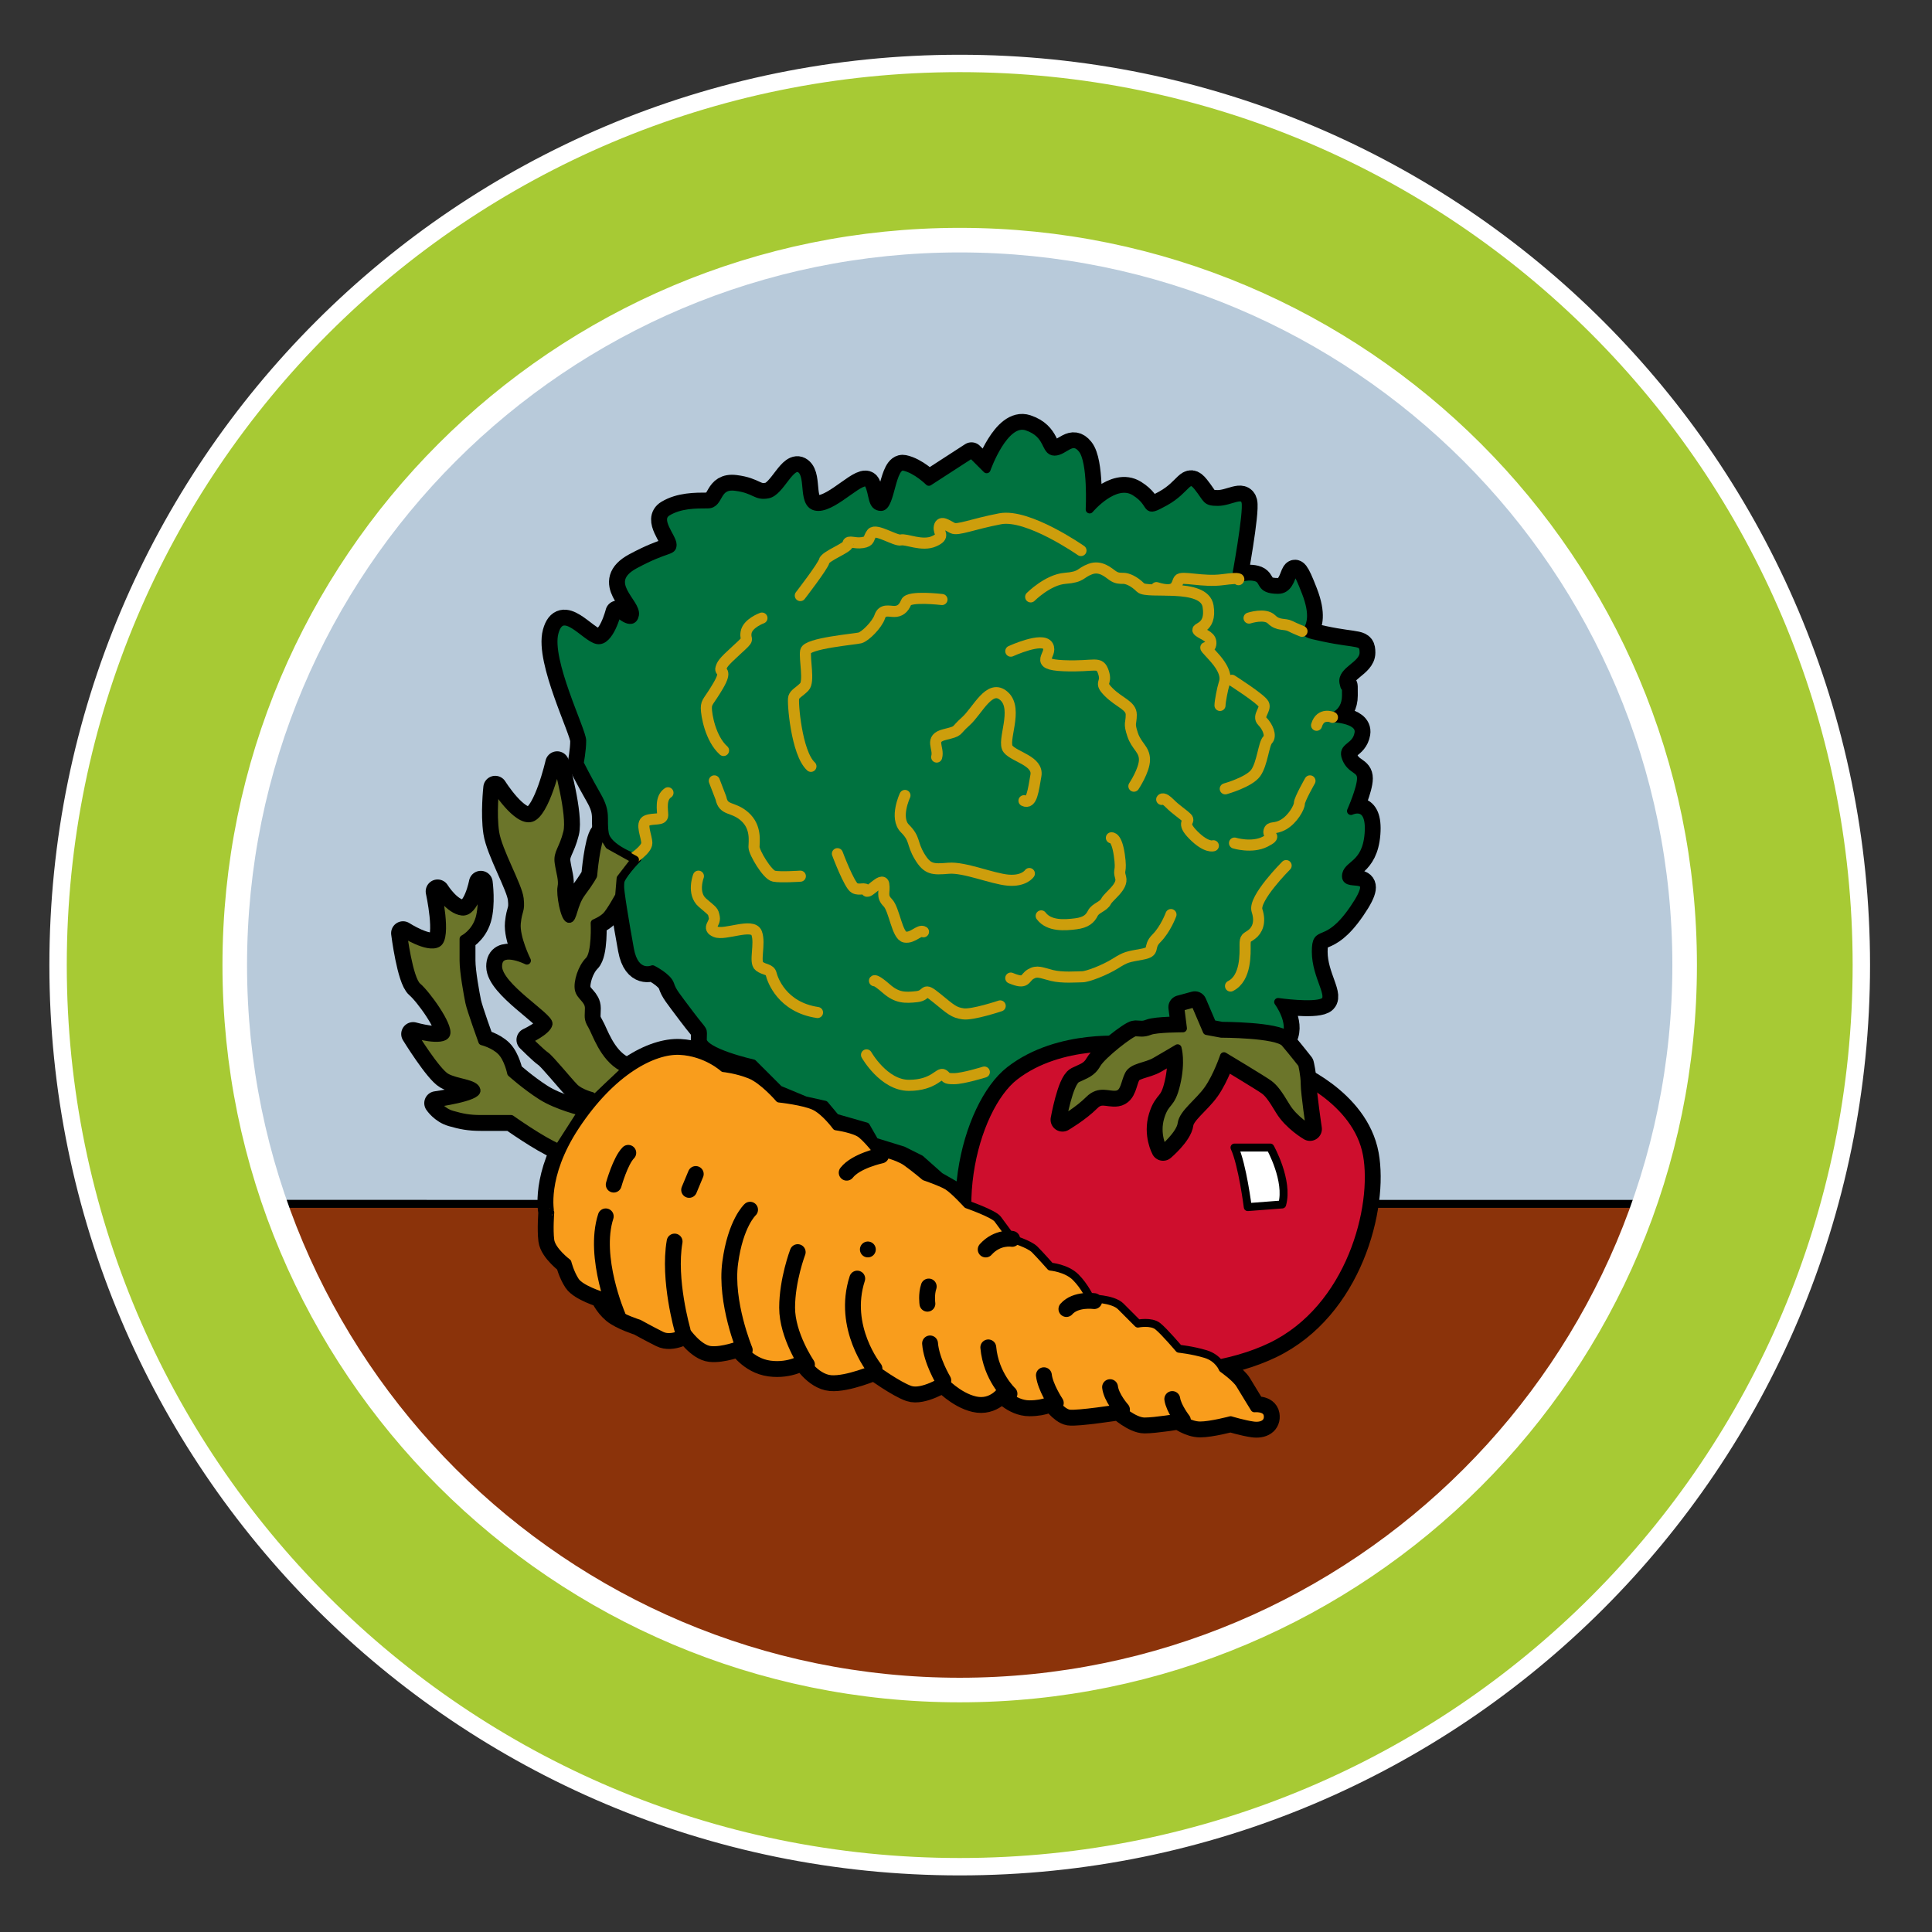 <svg xmlns="http://www.w3.org/2000/svg" xmlns:xlink="http://www.w3.org/1999/xlink" version="1.1" id="circle" x="0px" y="0px" viewBox="0 0 71.75 71.75" style="enable-background:new 0 0 71.75 71.75;" xml:space="preserve">
<rect x="0" y="0" width="71.75" height="71.75" fill="#333333" stroke="none"/>
<ellipse transform="matrix(0.999 -0.037 0.037 0.999 -1.318 1.36)" style="fill:#B8CADA;" cx="35.631" cy="35.863" rx="30.67" ry="30.67"/>
<path style="fill:#8B330A;stroke:#000000;stroke-width:0.295;stroke-linecap:round;stroke-linejoin:round;" d="M9.183,44.708  c3.705,11.06,14.151,19.03,26.459,19.03c12.307,0,22.752-7.969,26.457-19.029L9.183,44.708z"/>
<path style="fill:#FFFFFF;stroke:#000000;stroke-width:0.884;stroke-linecap:round;stroke-linejoin:round;" d="M21.977,40.703  c0,0-0.428-0.107-0.642-0.321c-0.214-0.214-0.909-1.07-1.07-1.177c-0.161-0.107-0.642-0.588-0.642-0.588s0.696-0.321,0.749-0.588  c0.054-0.268-1.873-1.393-1.873-2.141c0-0.749,1.07-0.213,1.07-0.213s-0.428-0.856-0.375-1.392c0.054-0.535,0.16-0.428,0.107-0.91  c-0.053-0.482-0.803-1.766-0.91-2.461c-0.107-0.695,0-1.658,0-1.658s0.803,1.284,1.337,1.123c0.536-0.16,0.964-2.033,0.964-2.033  s0.534,1.926,0.374,2.568c-0.16,0.642-0.374,0.75-0.32,1.124c0.054,0.374,0.161,0.642,0.107,0.909  c-0.053,0.268,0.107,1.124,0.267,1.177c0.161,0.054,0.161-0.535,0.482-0.963c0.321-0.428,0.428-0.642,0.428-0.642  s0.107-1.285,0.321-1.552l0.268,0.428l0.963,0.535l-0.535,0.695l-0.054,0.642c0,0-0.321,0.589-0.481,0.75  c-0.161,0.161-0.428,0.268-0.428,0.268s0.054,1.125-0.214,1.392c-0.267,0.267-0.428,0.802-0.375,1.07  c0.054,0.268,0.375,0.374,0.375,0.696c0,0.321-0.053,0.375,0.107,0.642c0.161,0.267,0.428,1.176,1.124,1.552"/>
<path style="fill:#FFFFFF;stroke:#000000;stroke-width:0.884;stroke-linecap:round;stroke-linejoin:round;" d="M21.603,41.292  c0,0-0.909-0.214-1.498-0.589c-0.589-0.375-1.124-0.857-1.124-0.857s-0.107-0.536-0.375-0.803c-0.267-0.267-0.696-0.372-0.696-0.372  s-0.427-1.179-0.481-1.446c-0.054-0.268-0.214-1.123-0.214-1.551s0-0.803,0-0.803s0.427-0.214,0.588-0.75  c0.161-0.535,0.053-1.338,0.053-1.338s-0.213,1.124-0.695,1.07c-0.481-0.053-0.91-0.749-0.91-0.749s0.375,1.712,0,1.927  c-0.374,0.214-1.284-0.375-1.284-0.375s0.214,1.712,0.535,1.979c0.321,0.268,1.178,1.445,1.07,1.766c-0.107,0.321-1.23,0-1.23,0  s0.856,1.392,1.23,1.605c0.375,0.214,1.07,0.214,1.124,0.481c0.054,0.267-1.498,0.481-1.498,0.481s0.214,0.322,0.589,0.428  c0.375,0.108,0.642,0.161,1.069,0.161c0.428,0,1.124,0,1.124,0s1.125,0.803,1.766,1.07L21.603,41.292z"/>
<path style="fill:#FFFFFF;stroke:#000000;stroke-width:0.884;stroke-linecap:round;stroke-linejoin:round;" d="M26.751,39.545  c0,0-0.653-0.467-0.653-0.934c0-0.466,0.093-0.188-0.467-0.933c-0.559-0.747-0.652-0.84-0.746-1.12  c-0.094-0.279-0.653-0.56-0.653-0.56s-0.653,0.281-0.84-0.746c-0.186-1.026-0.373-2.146-0.373-2.426c0-0.28,0.653-0.934,0.653-0.934  s-1.12-0.373-1.213-0.933c-0.093-0.56,0.094-0.747-0.28-1.4c-0.373-0.653-0.653-1.213-0.653-1.213s0.093-0.466,0.093-0.84  c0-0.374-1.307-2.986-1.027-4.012c0.28-1.027,1.12,0.186,1.586,0.28c0.467,0.093,0.747-1.027,0.747-1.027s0.559,0.561,0.653,0.094  c0.093-0.467-1.213-1.213,0-1.867c1.213-0.653,1.399-0.467,1.399-0.746c0-0.28-0.653-0.934-0.187-1.213  c0.467-0.28,1.026-0.28,1.493-0.28c0.467,0,0.28-0.748,1.026-0.653c0.747,0.094,0.747,0.373,1.213,0.28  c0.467-0.093,0.84-1.213,1.213-0.933c0.374,0.28,0,1.4,0.653,1.4c0.653,0,1.679-1.213,1.866-0.84c0.187,0.373,0.093,0.84,0.466,0.84  c0.374,0,0.375-1.587,0.84-1.493s0.933,0.56,0.933,0.56l1.586-1.027l0.56,0.56c0,0,0.654-1.866,1.493-1.586  c0.839,0.28,0.654,0.933,1.027,0.933c0.373,0,0.651-0.56,1.025-0.093c0.374,0.466,0.281,2.239,0.281,2.239s0.933-1.12,1.679-0.653  c0.747,0.466,0.28,0.839,1.12,0.373c0.84-0.466,0.84-1.027,1.213-0.56c0.373,0.466,0.281,0.56,0.747,0.56  c0.466,0,0.934-0.374,1.027,0c0.093,0.373-0.374,2.893-0.374,2.893s0.374-0.187,0.747-0.094c0.373,0.094,0.095,0.467,0.84,0.467  c0.746,0,0.375-1.587,1.026,0.093c0.653,1.68-0.653,1.399,0.653,1.68c1.306,0.28,1.493,0.094,1.493,0.56  c0,0.467-0.839,0.653-0.746,1.12c0.093,0.466,0.093-0.28,0.093,0.466c0,0.747-0.654,0.84-0.654,0.84s1.213,0,1.12,0.56  c-0.093,0.56-0.652,0.467-0.466,0.934c0.186,0.467,0.559,0.373,0.559,0.747c0,0.373-0.373,1.213-0.373,1.213s0.748-0.373,0.654,0.84  c-0.094,1.213-0.84,1.119-0.84,1.587c0,0.466,1.306-0.28,0.279,1.213c-1.026,1.493-1.399,0.653-1.399,1.586  c0,0.934,0.653,1.679,0.28,1.866c-0.373,0.188-1.679,0-1.679,0s0.56,0.748,0.28,1.307"/>
<path style="fill:#FFFFFF;stroke:#000000;stroke-width:0.884;stroke-linecap:round;stroke-linejoin:round;" d="M21.366,41.831  c1.352-2.053,2.9-2.852,3.883-2.803c0.983,0.05,1.622,0.639,1.622,0.639s0.492,0.048,0.984,0.246  c0.491,0.196,1.081,0.884,1.081,0.884s0.934,0.099,1.328,0.294c0.393,0.198,0.787,0.739,0.787,0.739s0.688,0.096,0.934,0.294  c0.246,0.196,0.59,0.639,0.59,0.639s0.737,0.147,1.082,0.393c0.344,0.246,0.688,0.541,0.688,0.541s0.589,0.198,0.835,0.345  c0.247,0.148,0.738,0.688,0.738,0.688s0.983,0.344,1.131,0.541c0.148,0.195,0.541,0.736,0.541,0.736s0.639,0.195,0.835,0.394  c0.197,0.196,0.589,0.639,0.589,0.639s0.59,0.049,0.935,0.393c0.344,0.345,0.541,0.787,0.541,0.787s0.836,0,1.13,0.295  c0.295,0.294,0.639,0.64,0.639,0.64s0.492-0.099,0.738,0.098c0.246,0.197,0.787,0.836,0.787,0.836s0.492,0.049,0.983,0.196  c0.491,0.147,0.639,0.541,0.639,0.541s0.491,0.344,0.639,0.589c0.147,0.247,0.541,0.886,0.541,0.886s0.442-0.049,0.492,0.245  c0.049,0.295-0.197,0.442-0.541,0.393c-0.344-0.048-0.835-0.196-0.835-0.196s-0.737,0.196-1.13,0.196  c-0.394,0-0.786-0.295-0.786-0.295s-0.885,0.147-1.279,0.147c-0.393,0-0.934-0.49-0.934-0.49s-1.573,0.244-1.868,0.196  c-0.295-0.048-0.639-0.541-0.639-0.541s-0.246,0.197-0.836,0.197c-0.59,0-1.032-0.54-1.032-0.54s-0.345,0.54-0.983,0.392  c-0.639-0.147-1.18-0.738-1.18-0.738s-0.787,0.493-1.229,0.346c-0.442-0.148-1.327-0.788-1.327-0.788s-1.032,0.442-1.622,0.394  c-0.59-0.049-1.033-0.787-1.033-0.787s-0.492,0.345-1.229,0.246c-0.737-0.099-1.13-0.738-1.13-0.738s-0.639,0.247-1.082,0.197  c-0.442-0.049-0.885-0.689-0.885-0.689s-0.541,0.344-0.934,0.147c-0.394-0.197-0.836-0.442-0.836-0.442s-0.639-0.198-0.934-0.443  c-0.295-0.246-0.442-0.591-0.442-0.591s-0.786-0.244-0.983-0.54c-0.197-0.296-0.295-0.688-0.295-0.688s-0.589-0.443-0.639-0.836  c-0.05-0.393,0-1.031,0-1.031S20.137,43.698,21.366,41.831z"/>
<path style="fill:#00723F;stroke:#000000;stroke-width:0.295;stroke-linecap:round;stroke-linejoin:round;" d="M47.747,38.518  c0.28-0.559-0.28-1.307-0.28-1.307s1.306,0.188,1.679,0c0.373-0.187-0.28-0.932-0.28-1.866c0-0.934,0.373-0.093,1.399-1.586  c1.027-1.493-0.279-0.746-0.279-1.213c0-0.467,0.746-0.373,0.84-1.587c0.095-1.213-0.654-0.84-0.654-0.84s0.373-0.839,0.373-1.213  c0-0.374-0.373-0.28-0.559-0.747c-0.187-0.467,0.373-0.373,0.466-0.934c0.093-0.56-1.12-0.56-1.12-0.56s0.654-0.093,0.654-0.84  c0-0.746,0,0-0.093-0.466c-0.093-0.467,0.746-0.653,0.746-1.12c0-0.466-0.187-0.28-1.493-0.56c-1.306-0.28,0,0-0.653-1.68  c-0.652-1.68-0.28-0.093-1.026-0.093c-0.746,0-0.467-0.374-0.84-0.467c-0.373-0.093-0.747,0.094-0.747,0.094s0.467-2.52,0.374-2.893  c-0.093-0.374-0.561,0-1.027,0c-0.466,0-0.374-0.094-0.747-0.56c-0.373-0.467-0.373,0.094-1.213,0.56  c-0.84,0.466-0.373,0.093-1.12-0.373c-0.746-0.467-1.679,0.653-1.679,0.653s0.093-1.773-0.281-2.239  c-0.374-0.467-0.653,0.093-1.025,0.093c-0.373,0-0.188-0.653-1.027-0.933c-0.839-0.28-1.493,1.586-1.493,1.586l-0.56-0.56  l-1.586,1.027c0,0-0.467-0.467-0.933-0.56s-0.467,1.493-0.84,1.493c-0.373,0-0.279-0.467-0.466-0.84  c-0.187-0.373-1.213,0.84-1.866,0.84c-0.653,0-0.28-1.12-0.653-1.4c-0.373-0.28-0.746,0.84-1.213,0.933  c-0.466,0.093-0.466-0.186-1.213-0.28c-0.746-0.094-0.559,0.653-1.026,0.653c-0.467,0-1.026,0-1.493,0.28  c-0.467,0.28,0.187,0.934,0.187,1.213c0,0.279-0.187,0.093-1.399,0.746c-1.213,0.653,0.093,1.4,0,1.867  c-0.094,0.467-0.653-0.094-0.653-0.094s-0.28,1.12-0.747,1.027c-0.466-0.094-1.306-1.307-1.586-0.28  c-0.28,1.026,1.027,3.639,1.027,4.012c0,0.374-0.093,0.84-0.093,0.84s0.279,0.56,0.653,1.213c0.374,0.653,0.187,0.84,0.28,1.4  c0.093,0.56,1.213,0.933,1.213,0.933s-0.653,0.653-0.653,0.934c0,0.28,0.187,1.399,0.373,2.426c0.187,1.027,0.84,0.746,0.84,0.746  s0.56,0.281,0.653,0.56c0.094,0.28,0.187,0.374,0.746,1.12c0.56,0.746,0.467,0.467,0.467,0.933c0,0.466,1.865,0.883,1.865,0.883  l0.969,0.969l0.968,0.403l0.727,0.162l0.404,0.484l1.13,0.323l0.323,0.565l1.049,0.323l0.646,0.323l0.727,0.646l0.565,0.323  l0.323,0.323l5.488,0.08l4.036-2.502l1.614-2.421L47.747,38.518z"/>
<path style="fill:none;stroke:#CD9E0C;stroke-width:0.412;stroke-linecap:round;stroke-linejoin:round;" d="M45.995,21.528  c0,0,0.148-0.098-0.59,0c-0.738,0.099-1.523-0.147-1.622,0c-0.099,0.147-0.051,0.54-0.836,0.295"/>
<path style="fill:none;stroke:#CD9E0C;stroke-width:0.412;stroke-linecap:round;stroke-linejoin:round;" d="M46.387,22.954  c0,0,0.589-0.196,0.835,0.049c0.247,0.246,0.492,0.147,0.688,0.246s0.443,0.196,0.443,0.196"/>
<path style="fill:none;stroke:#CD9E0C;stroke-width:0.412;stroke-linecap:round;stroke-linejoin:round;" d="M49.484,26.64  c0,0-0.442-0.196-0.589,0.295"/>
<path style="fill:none;stroke:#CD9E0C;stroke-width:0.412;stroke-linecap:round;stroke-linejoin:round;" d="M38.277,22.167  c0,0,0.639-0.64,1.277-0.689c0.639-0.049,0.542-0.197,0.935-0.344c0.393-0.148,0.688,0.147,0.836,0.246  c0.147,0.098,0.246,0.098,0.394,0.098c0.147,0,0.394,0.099,0.639,0.344c0.245,0.246,2.359-0.197,2.507,0.689  c0.147,0.885-0.541,0.786-0.344,0.934c0.197,0.148,0.493,0.197,0.443,0.492c-0.049,0.295-0.443-0.148,0.098,0.442  c0.541,0.59,0.443,0.884,0.393,1.032c-0.049,0.148-0.147,0.639-0.147,0.787"/>
<path style="fill:none;stroke:#CD9E0C;stroke-width:0.412;stroke-linecap:round;stroke-linejoin:round;" d="M40.145,20.446  c0,0-1.967-1.376-3-1.18c-1.032,0.197-1.572,0.442-1.77,0.344c-0.197-0.098-0.441-0.294-0.491-0.049  c-0.049,0.246,0.246,0.344-0.197,0.541c-0.442,0.197-1.032-0.098-1.229-0.049c-0.197,0.049-0.935-0.443-1.082-0.246  c-0.147,0.197-0.049,0.295-0.344,0.344c-0.295,0.049-0.541-0.099-0.541,0.049c0,0.148-0.836,0.443-0.884,0.64  c-0.05,0.197-0.885,1.278-0.885,1.278"/>
<path style="fill:none;stroke:#CD9E0C;stroke-width:0.412;stroke-linecap:round;stroke-linejoin:round;" d="M37.539,24.183  c0,0,1.18-0.541,1.376-0.197s-0.591,0.688,0.589,0.737c1.181,0.049,1.328-0.196,1.476,0.246c0.147,0.442-0.195,0.344,0.197,0.737  c0.393,0.393,0.835,0.491,0.835,0.836c0,0.344-0.098,0.295,0.05,0.738c0.147,0.442,0.441,0.541,0.441,0.934  c0,0.393-0.393,0.983-0.393,0.983"/>
<path style="fill:none;stroke:#CD9E0C;stroke-width:0.412;stroke-linecap:round;stroke-linejoin:round;" d="M34.983,22.265  c0,0-1.229-0.147-1.328,0.098c-0.099,0.246-0.246,0.345-0.443,0.345c-0.196,0-0.442-0.098-0.54,0.196  c-0.099,0.295-0.541,0.738-0.738,0.787c-0.196,0.049-1.966,0.197-2.015,0.492c-0.049,0.294,0.146,1.13-0.049,1.327  c-0.196,0.197-0.344,0.246-0.393,0.394c-0.049,0.147,0.099,2.064,0.639,2.556"/>
<path style="fill:none;stroke:#CD9E0C;stroke-width:0.412;stroke-linecap:round;stroke-linejoin:round;" d="M45.749,25.264  c0,0,1.081,0.688,1.18,0.885c0.099,0.197-0.246,0.442-0.049,0.639c0.197,0.197,0.344,0.54,0.197,0.688  c-0.147,0.148-0.196,0.885-0.442,1.229c-0.247,0.344-1.131,0.59-1.131,0.59"/>
<path style="fill:none;stroke:#CD9E0C;stroke-width:0.412;stroke-linecap:round;stroke-linejoin:round;" d="M48.649,29  c0,0-0.393,0.688-0.393,0.835c0,0.147-0.245,0.59-0.589,0.787c-0.344,0.196-0.491,0.049-0.541,0.246  c-0.049,0.196,0.344,0.147-0.147,0.393c-0.492,0.246-1.132,0.049-1.132,0.049"/>
<path style="fill:none;stroke:#CD9E0C;stroke-width:0.412;stroke-linecap:round;stroke-linejoin:round;" d="M28.297,22.954  c0,0-0.54,0.196-0.59,0.541c-0.049,0.344,0.197,0.147-0.344,0.639c-0.541,0.492-0.541,0.54-0.59,0.688  c-0.049,0.148,0.246,0.05-0.099,0.64c-0.344,0.589-0.442,0.589-0.442,0.836c0,0.246,0.147,1.13,0.639,1.573"/>
<path style="fill:none;stroke:#CD9E0C;stroke-width:0.412;stroke-linecap:round;stroke-linejoin:round;" d="M34.786,28.115  c0.099-0.344-0.294-0.688,0.295-0.835c0.59-0.148,0.343-0.099,0.786-0.492c0.442-0.393,0.884-1.426,1.425-0.934  c0.541,0.492-0.097,1.671,0.148,1.966c0.245,0.295,1.129,0.443,1.031,0.983c-0.098,0.541-0.147,1.081-0.442,0.934"/>
<path style="fill:none;stroke:#CD9E0C;stroke-width:0.412;stroke-linecap:round;stroke-linejoin:round;" d="M43.143,29.688  c0,0,0.051-0.099,0.296,0.148c0.245,0.246,0.491,0.393,0.639,0.54c0.148,0.148-0.247,0.148,0.245,0.64  c0.491,0.491,0.738,0.393,0.738,0.393"/>
<path style="fill:none;stroke:#CD9E0C;stroke-width:0.412;stroke-linecap:round;stroke-linejoin:round;" d="M47.764,32.146  c0,0-1.228,1.229-1.081,1.671c0.147,0.442,0,0.738-0.197,0.885C46.29,34.85,46.24,34.8,46.24,35.095c0,0.295,0.048,1.23-0.541,1.524  "/>
<path style="fill:none;stroke:#CD9E0C;stroke-width:0.412;stroke-linecap:round;stroke-linejoin:round;" d="M31.1,31.704  c0,0,0.443,1.18,0.639,1.278c0.196,0.099,0.393-0.049,0.442,0.099c0.05,0.147,0.59-0.54,0.64-0.246  c0.049,0.295-0.099,0.442,0.147,0.688c0.246,0.246,0.345,1.229,0.64,1.278c0.295,0.049,0.541-0.295,0.688-0.197"/>
<path style="fill:none;stroke:#CD9E0C;stroke-width:0.412;stroke-linecap:round;stroke-linejoin:round;" d="M25.938,32.539  c0,0-0.246,0.64,0.147,0.983c0.394,0.344,0.393,0.295,0.442,0.541c0.049,0.246-0.295,0.394,0.049,0.541  c0.344,0.147,1.376-0.344,1.524,0.049c0.147,0.393-0.099,1.081,0.098,1.229c0.197,0.148,0.394,0.099,0.443,0.295  c0.049,0.196,0.393,1.229,1.72,1.425"/>
<path style="fill:none;stroke:#CD9E0C;stroke-width:0.412;stroke-linecap:round;stroke-linejoin:round;" d="M29.723,32.539  c0,0-0.737,0.05-0.983,0c-0.246-0.049-0.738-0.884-0.738-1.081c0-0.197,0.099-0.738-0.344-1.131  c-0.442-0.393-0.787-0.197-0.884-0.688L26.528,29"/>
<path style="fill:none;stroke:#CD9E0C;stroke-width:0.412;stroke-linecap:round;stroke-linejoin:round;" d="M23.48,31.9  c0,0,0.541-0.344,0.541-0.59s-0.246-0.738,0-0.836c0.246-0.099,0.59,0,0.59-0.196s-0.099-0.64,0.196-0.836"/>
<path style="fill:none;stroke:#CD9E0C;stroke-width:0.412;stroke-linecap:round;stroke-linejoin:round;" d="M41.275,31.114  c0,0,0.195-0.049,0.294,0.639c0.099,0.689-0.05,0.492,0.049,0.836c0.099,0.344-0.443,0.688-0.541,0.884  c-0.098,0.197-0.393,0.246-0.491,0.442c-0.098,0.197-0.245,0.345-0.639,0.394c-0.394,0.049-0.984,0.098-1.279-0.295"/>
<path style="fill:none;stroke:#CD9E0C;stroke-width:0.412;stroke-linecap:round;stroke-linejoin:round;" d="M38.228,32.441  c0,0-0.195,0.296-0.786,0.246c-0.59-0.049-1.623-0.491-2.212-0.442c-0.59,0.049-0.788,0.049-1.082-0.442  c-0.294-0.492-0.146-0.639-0.54-1.033c-0.394-0.394,0-1.229,0-1.229"/>
<path style="fill:none;stroke:#CD9E0C;stroke-width:0.412;stroke-linecap:round;stroke-linejoin:round;" d="M43.487,33.965  c0,0-0.197,0.541-0.541,0.884c-0.344,0.344,0.001,0.492-0.54,0.59c-0.541,0.099-0.591,0.098-0.984,0.344  c-0.393,0.247-1.033,0.492-1.229,0.492c-0.196,0-0.737,0.049-1.13-0.049c-0.394-0.098-0.541-0.196-0.787-0.049  c-0.246,0.147-0.147,0.393-0.738,0.147"/>
<path style="fill:none;stroke:#CD9E0C;stroke-width:0.412;stroke-linecap:round;stroke-linejoin:round;" d="M32.476,36.423  c0,0,0.049-0.049,0.442,0.295c0.393,0.344,0.689,0.344,1.131,0.295c0.442-0.049,0.196-0.394,0.737,0.049  c0.541,0.442,0.64,0.541,0.984,0.59c0.344,0.05,1.375-0.295,1.375-0.295"/>
<path style="fill:none;stroke:#CD9E0C;stroke-width:0.412;stroke-linecap:round;stroke-linejoin:round;" d="M32.181,39.176  c0,0,0.64,1.131,1.573,1.131c0.934,0,1.131-0.493,1.278-0.394c0.147,0.098,0.049,0.147,0.394,0.147c0.344,0,1.13-0.246,1.13-0.246"/>
<path style="fill:#CE0E2D;stroke:#000000;stroke-width:0.589;stroke-linecap:round;stroke-linejoin:round;" d="M47.96,39.715  c0,0,2.556,0.984,2.95,3.146c0.359,1.973-0.613,5.815-3.638,7.276c-2.95,1.425-8.406,1.229-10.421-1.671  c-2.016-2.9-0.858-7.361,0.738-8.603c1.769-1.377,4.325-1.082,4.325-1.082L47.96,39.715z"/>
<path style="fill:#FFFFFF;stroke:#000000;stroke-width:0.884;stroke-linecap:round;stroke-linejoin:round;" d="M45.355,38.39  c0,0,2.066,0,2.361,0.343c0.294,0.345,0.639,0.787,0.639,0.787s0.098,0.394,0.098,0.736c0,0.345,0.197,1.672,0.197,1.672  s-0.591-0.344-0.885-0.837c-0.294-0.49-0.442-0.688-0.639-0.835c-0.197-0.147-1.671-1.031-1.671-1.031s-0.246,0.737-0.59,1.229  c-0.344,0.49-0.934,0.884-0.983,1.277c-0.05,0.394-0.688,0.935-0.688,0.935s-0.294-0.541-0.098-1.181  c0.196-0.639,0.393-0.394,0.589-1.229c0.197-0.835,0.049-1.326,0.049-1.326s-0.492,0.295-0.835,0.49  c-0.344,0.198-0.837,0.197-0.984,0.493c-0.147,0.295-0.147,0.688-0.442,0.736c-0.294,0.05-0.639-0.197-1.032,0.197  c-0.394,0.394-0.983,0.737-0.983,0.737s0.247-1.376,0.541-1.524c0.294-0.147,0.54-0.196,0.737-0.541  c0.197-0.344,1.278-1.18,1.426-1.18c0.147,0,0.296,0.049,0.541-0.049c0.245-0.099,1.229-0.099,1.229-0.099l-0.099-0.786l0.541-0.147  l0.442,1.033L45.355,38.39z"/>
<path style="fill:#6B752A;stroke:#000000;stroke-width:0.295;stroke-linecap:round;stroke-linejoin:round;" d="M45.355,38.39  c0,0,2.066,0,2.361,0.343c0.294,0.345,0.639,0.787,0.639,0.787s0.098,0.394,0.098,0.736c0,0.345,0.197,1.672,0.197,1.672  s-0.591-0.344-0.885-0.837c-0.294-0.49-0.442-0.688-0.639-0.835c-0.197-0.147-1.671-1.031-1.671-1.031s-0.246,0.737-0.59,1.229  c-0.344,0.49-0.934,0.884-0.983,1.277c-0.05,0.394-0.688,0.935-0.688,0.935s-0.294-0.541-0.098-1.181  c0.196-0.639,0.393-0.394,0.589-1.229c0.197-0.835,0.049-1.326,0.049-1.326s-0.492,0.295-0.835,0.49  c-0.344,0.198-0.837,0.197-0.984,0.493c-0.147,0.295-0.147,0.688-0.442,0.736c-0.294,0.05-0.639-0.197-1.032,0.197  c-0.394,0.394-0.983,0.737-0.983,0.737s0.247-1.376,0.541-1.524c0.294-0.147,0.54-0.196,0.737-0.541  c0.197-0.344,1.278-1.18,1.426-1.18c0.147,0,0.296,0.049,0.541-0.049c0.245-0.099,1.229-0.099,1.229-0.099l-0.099-0.786l0.541-0.147  l0.442,1.033L45.355,38.39z"/>
<path style="fill:#FFFFFF;stroke:#000000;stroke-width:0.295;stroke-linecap:round;stroke-linejoin:round;" d="M47.175,42.617  c0,0,0.688,1.228,0.442,2.114l-1.278,0.098c0,0-0.198-1.573-0.493-2.212H47.175z"/>
<path style="fill:#6B752A;stroke:#000000;stroke-width:0.295;stroke-linecap:round;stroke-linejoin:round;" d="M21.977,40.703  c0,0-0.428-0.107-0.642-0.321c-0.214-0.214-0.909-1.07-1.07-1.177c-0.161-0.107-0.642-0.588-0.642-0.588s0.696-0.321,0.749-0.588  c0.054-0.268-1.873-1.393-1.873-2.141c0-0.749,1.07-0.213,1.07-0.213s-0.428-0.856-0.375-1.392c0.054-0.535,0.16-0.428,0.107-0.91  c-0.053-0.482-0.803-1.766-0.91-2.461c-0.107-0.695,0-1.658,0-1.658s0.803,1.284,1.337,1.123c0.536-0.16,0.964-2.033,0.964-2.033  s0.534,1.926,0.374,2.568c-0.16,0.642-0.374,0.75-0.32,1.124c0.054,0.374,0.161,0.642,0.107,0.909  c-0.053,0.268,0.107,1.124,0.267,1.177c0.161,0.054,0.161-0.535,0.482-0.963c0.321-0.428,0.428-0.642,0.428-0.642  s0.107-1.285,0.321-1.552l0.268,0.428l0.963,0.535l-0.535,0.695l-0.054,0.642c0,0-0.321,0.589-0.481,0.75  c-0.161,0.161-0.428,0.268-0.428,0.268s0.054,1.125-0.214,1.392c-0.267,0.267-0.428,0.802-0.375,1.07  c0.054,0.268,0.375,0.374,0.375,0.696c0,0.321-0.053,0.375,0.107,0.642c0.161,0.267,0.428,1.176,1.124,1.552"/>
<path style="fill:#6B752A;stroke:#000000;stroke-width:0.295;stroke-linecap:round;stroke-linejoin:round;" d="M21.603,41.292  c0,0-0.909-0.214-1.498-0.589c-0.589-0.375-1.124-0.857-1.124-0.857s-0.107-0.536-0.375-0.803c-0.267-0.267-0.696-0.372-0.696-0.372  s-0.427-1.179-0.481-1.446c-0.054-0.268-0.214-1.123-0.214-1.551s0-0.803,0-0.803s0.427-0.214,0.588-0.75  c0.161-0.535,0.053-1.338,0.053-1.338s-0.213,1.124-0.695,1.07c-0.481-0.053-0.91-0.749-0.91-0.749s0.375,1.712,0,1.927  c-0.374,0.214-1.284-0.375-1.284-0.375s0.214,1.712,0.535,1.979c0.321,0.268,1.178,1.445,1.07,1.766c-0.107,0.321-1.23,0-1.23,0  s0.856,1.392,1.23,1.605c0.375,0.214,1.07,0.214,1.124,0.481c0.054,0.267-1.498,0.481-1.498,0.481s0.214,0.322,0.589,0.428  c0.375,0.108,0.642,0.161,1.069,0.161c0.428,0,1.124,0,1.124,0s1.125,0.803,1.766,1.07L21.603,41.292z"/>
<path style="fill:#F99D1C;stroke:#000000;stroke-width:0.295;stroke-linecap:round;stroke-linejoin:round;" d="M21.366,41.831  c1.352-2.053,2.9-2.852,3.883-2.803c0.983,0.05,1.622,0.639,1.622,0.639s0.492,0.048,0.984,0.246  c0.491,0.196,1.081,0.884,1.081,0.884s0.934,0.099,1.328,0.294c0.393,0.198,0.787,0.739,0.787,0.739s0.688,0.096,0.934,0.294  c0.246,0.196,0.59,0.639,0.59,0.639s0.737,0.147,1.082,0.393c0.344,0.246,0.688,0.541,0.688,0.541s0.589,0.198,0.835,0.345  c0.247,0.148,0.738,0.688,0.738,0.688s0.983,0.344,1.131,0.541c0.148,0.195,0.541,0.736,0.541,0.736s0.639,0.195,0.835,0.394  c0.197,0.196,0.589,0.639,0.589,0.639s0.59,0.049,0.935,0.393c0.344,0.345,0.541,0.787,0.541,0.787s0.836,0,1.13,0.295  c0.295,0.294,0.639,0.64,0.639,0.64s0.492-0.099,0.738,0.098c0.246,0.197,0.787,0.836,0.787,0.836s0.492,0.049,0.983,0.196  c0.491,0.147,0.639,0.541,0.639,0.541s0.491,0.344,0.639,0.589c0.147,0.247,0.541,0.886,0.541,0.886s0.442-0.049,0.492,0.245  c0.049,0.295-0.197,0.442-0.541,0.393c-0.344-0.048-0.835-0.196-0.835-0.196s-0.737,0.196-1.13,0.196  c-0.394,0-0.786-0.295-0.786-0.295s-0.885,0.147-1.279,0.147c-0.393,0-0.934-0.49-0.934-0.49s-1.573,0.244-1.868,0.196  c-0.295-0.048-0.639-0.541-0.639-0.541s-0.246,0.197-0.836,0.197c-0.59,0-1.032-0.54-1.032-0.54s-0.345,0.54-0.983,0.392  c-0.639-0.147-1.18-0.738-1.18-0.738s-0.787,0.493-1.229,0.346c-0.442-0.148-1.327-0.788-1.327-0.788s-1.032,0.442-1.622,0.394  c-0.59-0.049-1.033-0.787-1.033-0.787s-0.492,0.345-1.229,0.246c-0.737-0.099-1.13-0.738-1.13-0.738s-0.639,0.247-1.082,0.197  c-0.442-0.049-0.885-0.689-0.885-0.689s-0.541,0.344-0.934,0.147c-0.394-0.197-0.836-0.442-0.836-0.442s-0.639-0.198-0.934-0.443  c-0.295-0.246-0.442-0.591-0.442-0.591s-0.786-0.244-0.983-0.54c-0.197-0.296-0.295-0.688-0.295-0.688s-0.589-0.443-0.639-0.836  c-0.05-0.393,0-1.031,0-1.031S20.137,43.698,21.366,41.831z"/>
<path style="fill:none;stroke:#000000;stroke-width:0.589;stroke-linecap:round;stroke-linejoin:round;" d="M22.939,48.861  c0,0-0.934-2.164-0.443-3.688"/>
<path style="fill:none;stroke:#000000;stroke-width:0.589;stroke-linecap:round;stroke-linejoin:round;" d="M22.792,43.994  c0,0,0.247-0.885,0.541-1.18"/>
<path style="fill:none;stroke:#000000;stroke-width:0.589;stroke-linecap:round;stroke-linejoin:round;" d="M25.348,49.4  c0,0-0.541-1.868-0.295-3.292"/>
<line style="fill:none;stroke:#000000;stroke-width:0.589;stroke-linecap:round;stroke-linejoin:round;" x1="25.593" y1="44.19" x2="25.839" y2="43.6"/>
<path style="fill:none;stroke:#000000;stroke-width:0.589;stroke-linecap:round;stroke-linejoin:round;" d="M27.658,50.138  c0,0-0.738-1.771-0.54-3.245c0.197-1.474,0.738-1.967,0.738-1.967"/>
<path style="fill:none;stroke:#000000;stroke-width:0.589;stroke-linecap:round;stroke-linejoin:round;" d="M29.969,50.679  c0,0-0.737-1.082-0.737-2.114c0-1.032,0.393-2.064,0.393-2.064"/>
<path style="fill:none;stroke:#000000;stroke-width:0.589;stroke-linecap:round;stroke-linejoin:round;" d="M32.476,50.826  c0,0-1.229-1.524-0.64-3.342"/>
<path style="fill:none;stroke:#000000;stroke-width:0.589;stroke-linecap:round;stroke-linejoin:round;" d="M35.032,51.268  c0,0-0.442-0.736-0.492-1.376"/>
<path style="fill:none;stroke:#000000;stroke-width:0.589;stroke-linecap:round;stroke-linejoin:round;" d="M34.442,48.417  c0,0-0.05-0.344,0.049-0.639"/>
<line style="fill:none;stroke:#000000;stroke-width:0.589;stroke-linecap:round;stroke-linejoin:round;" x1="32.23" y1="46.402" x2="32.23" y2="46.402"/>
<path style="fill:none;stroke:#000000;stroke-width:0.589;stroke-linecap:round;stroke-linejoin:round;" d="M37.49,51.761  c0,0-0.688-0.64-0.787-1.722"/>
<path style="fill:none;stroke:#000000;stroke-width:0.589;stroke-linecap:round;stroke-linejoin:round;" d="M39.21,52.104  c0,0-0.392-0.589-0.442-1.031"/>
<path style="fill:none;stroke:#000000;stroke-width:0.589;stroke-linecap:round;stroke-linejoin:round;" d="M41.668,52.35  c0,0-0.395-0.442-0.443-0.835"/>
<path style="fill:none;stroke:#000000;stroke-width:0.589;stroke-linecap:round;stroke-linejoin:round;" d="M43.93,52.744  c0,0-0.344-0.442-0.394-0.787"/>
<path style="fill:none;stroke:#000000;stroke-width:0.589;stroke-linecap:round;stroke-linejoin:round;" d="M37.589,46.009  c0,0-0.541-0.099-0.983,0.394"/>
<path style="fill:none;stroke:#000000;stroke-width:0.589;stroke-linecap:round;stroke-linejoin:round;" d="M40.636,48.32  c0,0-0.688-0.099-1.032,0.294"/>
<path style="fill:none;stroke:#000000;stroke-width:0.589;stroke-linecap:round;stroke-linejoin:round;" d="M32.722,42.912  c0,0-0.934,0.197-1.278,0.639"/>
<path style="fill:none;stroke:#FFFFFF;stroke-width:1.179;" d="M35.641,8.785c-14.942,0-27.056,12.114-27.056,27.056  s12.114,27.056,27.056,27.056s27.056-12.113,27.056-27.056S50.583,8.785,35.641,8.785z"/>
<path style="fill:#A7CA34;stroke:#FFFFFF;stroke-width:0.646;" d="M69.126,35.841c0,18.493-14.992,33.484-33.484,33.484  c-18.493,0-33.485-14.992-33.485-33.484c0-18.493,14.992-33.485,33.485-33.485C54.134,2.356,69.126,17.348,69.126,35.841z   M35.641,8.785c-14.942,0-27.056,12.114-27.056,27.056s12.114,27.056,27.056,27.056s27.056-12.113,27.056-27.056  S50.583,8.785,35.641,8.785z"/>
</svg>